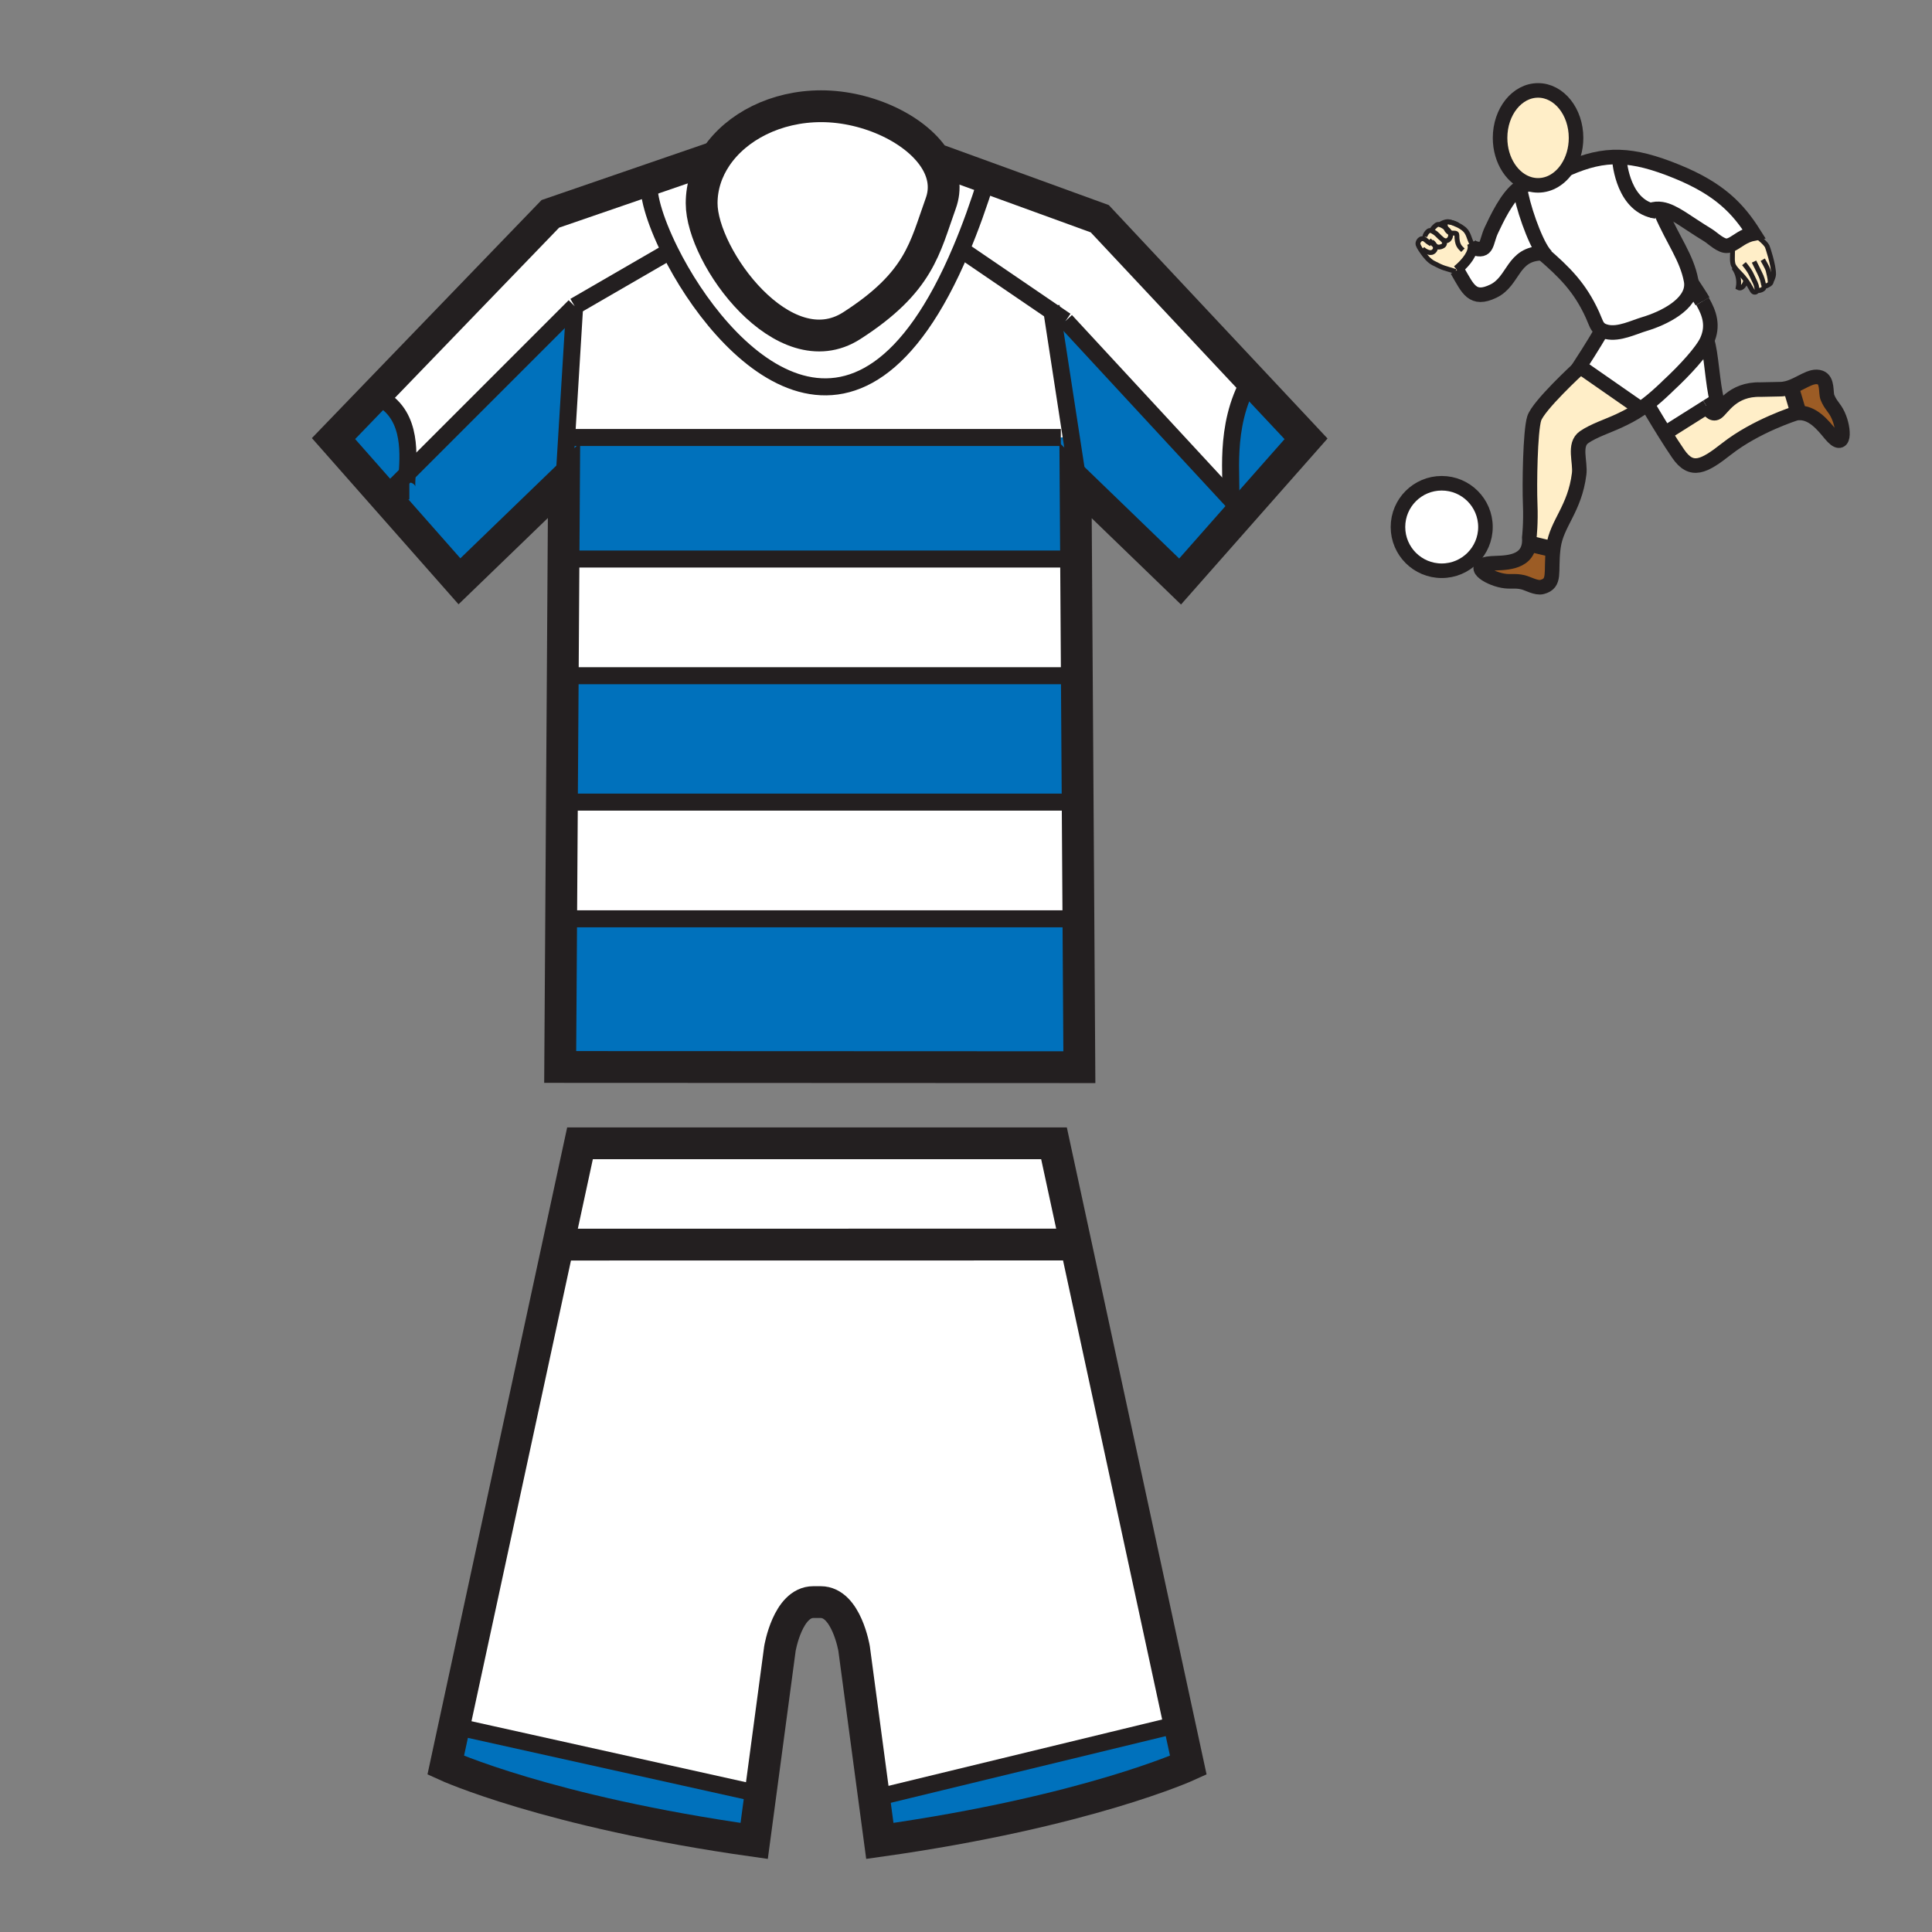 <?xml version="1.0" encoding="iso-8859-1"?>
<!-- Generator: Adobe Illustrator 12.0.1, SVG Export Plug-In . SVG Version: 6.00 Build 51448)  -->
<!DOCTYPE svg PUBLIC "-//W3C//DTD SVG 1.1//EN" "http://www.w3.org/Graphics/SVG/1.1/DTD/svg11.dtd">
<svg  version="1.1" id="Layer_1" xmlns="http://www.w3.org/2000/svg" xmlns:xlink="http://www.w3.org/1999/xlink" width="850.394" height="850.394"
	 viewBox="0 0 850.394 850.394" style="overflow:visible;enable-background:new 0 0 850.394 850.394;" xml:space="preserve">
<rect x="0" y="0" width="850.394" height="850.394" fill="#808080" stroke="none"/>
<g id="XMLID_11_">
	<g>
		<path style="fill:#0071BC;" d="M550.346,166.982l24.524,26.172l-28.194,31.939l-5.083-5.5
			C542.674,211.462,538.244,187.826,550.346,166.982z"/>
		<path style="fill:#FFFFFF;" d="M463.014,137.065l-39.943-27.231c3.917-9.255,7.714-19.752,11.395-31.607l49.594,18.04
			l66.286,70.715c-12.102,20.843-7.672,44.479-8.753,52.611l-72.513-78.387L463.014,137.065z"/>
		<polygon style="fill:#0071BC;" points="541.593,219.594 546.676,225.093 519.434,255.962 474.645,212.671 471.445,191.871 
			463.014,137.065 469.08,141.207 		"/>
		<path style="fill:#0071BC;" d="M519.134,758.867l3.917,18.115c0,0-44.812,20.501-135.782,33.319l-2.525-18.854L519.134,758.867z"
			/>
		<path style="fill:#FFFFFF;" d="M473.456,547.32l45.678,211.547l-134.39,32.581l-8.795-65.762c0,0-3.392-20.501-14.701-20.501
			h-3.264c-11.31,0-14.702,20.501-14.702,20.501l-8.56,63.996l-0.46-0.063l-134.358-29.854l45.764-211.932l225.553-0.032
			L473.456,547.32z"/>
		<polygon style="fill:#0071BC;" points="474.676,404.413 475.094,469.735 246.576,469.639 247.004,404.423 473.36,404.423 		"/>
		<polygon style="fill:#FFFFFF;" points="474.345,353.064 474.676,404.413 473.36,404.423 247.004,404.423 247.336,353.042 
			250.803,353.064 		"/>
		<polygon style="fill:#0071BC;" points="471.445,191.871 474.645,212.671 473.424,211.494 473.649,246.065 248.032,246.065 
			248.256,211.408 249.412,192.566 466.94,192.566 		"/>
		<polygon style="fill:#0071BC;" points="473.98,297.425 474.345,353.064 250.803,353.064 247.336,353.042 247.7,297.425 
			473.36,297.425 		"/>
		<polygon style="fill:#FFFFFF;" points="473.649,246.065 473.98,297.425 473.36,297.425 247.7,297.425 248.032,246.065 		"/>
		<polygon style="fill:#FFFFFF;" points="473.456,547.32 471.22,547.802 245.667,547.834 255.297,503.247 463.934,503.247 		"/>
		<path style="fill:#FFFFFF;" d="M463.014,137.065l8.432,54.805l-4.505,0.695H249.412l3.531-57.779l40.659-23.54l1.327-0.664
			c22.609,45.432,82.207,108.208,128.142-0.749L463.014,137.065z"/>
		<path style="fill:#FFFFFF;" d="M423.071,109.834c-45.935,108.957-105.533,46.181-128.142,0.749
			c-6.977-14.006-10.433-26.365-8.881-31.533l29.21-10.047c-4.098,6.077-6.42,13.054-6.42,20.469
			c0,23.604,36.187,73.091,66.083,53.874c29.959-19.26,32.1-34.24,39.183-53.874c2.312-6.398,1.327-12.669-1.947-18.34l1.284-0.545
			l21.025,7.64C430.785,90.083,426.987,100.579,423.071,109.834z"/>
		<path style="fill:#FFFFFF;" d="M315.259,69.004c8.935-13.247,26.268-22.245,46.202-22.245c20.683,0,42.639,10.39,50.696,24.374
			c3.274,5.671,4.259,11.941,1.947,18.34c-7.083,19.634-9.223,34.614-39.183,53.874c-29.896,19.217-66.083-30.27-66.083-53.874
			C308.839,82.058,311.161,75.081,315.259,69.004z"/>
		<path style="fill:#0071BC;" d="M334.722,789.683l-2.76,20.619c-90.981-12.818-135.771-33.319-135.771-33.319l3.713-17.217
			l134.358,29.854L334.722,789.683z"/>
		<path style="fill:#FFFFFF;" d="M294.929,110.583l-1.327,0.664l-40.659,23.54l-73.69,73.69c0.642-10.197,1.701-27.734-14.156-34.4
			l77.146-79.95l43.806-15.076C284.497,84.219,287.953,96.577,294.929,110.583z"/>
		<path style="fill:#0071BC;" d="M179.253,208.487c0-0.011,0-0.011,0-0.011l73.69-73.69l-3.531,57.779l-1.155,18.842l-46.021,44.458
			l-33.126-37.535l2.514-2.226L179.253,208.487z"/>
		<path style="fill:#0071BC;" d="M165.097,174.077c15.857,6.666,14.798,24.203,14.156,34.4c0,0,0,0,0,0.011l-7.629,7.618
			l-2.514,2.226l-22.31-25.284L165.097,174.077z"/>
	</g>
	<g>
		<path style="fill:none;stroke:#231F20;stroke-width:14;" d="M412.157,71.133c3.274,5.671,4.259,11.941,1.947,18.34
			c-7.083,19.634-9.223,34.614-39.183,53.874c-29.896,19.217-66.083-30.27-66.083-53.874c0-7.415,2.322-14.392,6.42-20.469
			c8.935-13.247,26.268-22.245,46.202-22.245C382.144,46.759,404.1,57.148,412.157,71.133z"/>
		<polyline style="fill:none;stroke:#231F20;stroke-width:14;" points="413.441,70.587 434.466,78.227 484.06,96.267 
			550.346,166.982 574.87,193.154 546.676,225.093 519.434,255.962 474.645,212.671 473.424,211.494 473.649,246.065 
			473.98,297.425 474.345,353.064 474.676,404.413 475.094,469.735 246.576,469.639 247.004,404.423 247.336,353.042 247.7,297.425 
			248.032,246.065 248.256,211.408 202.236,255.866 169.109,218.331 146.8,193.047 165.097,174.077 242.243,94.127 286.048,79.051 
			315.259,69.004 315.27,69.004 		"/>
		<path style="fill:none;stroke:#231F20;stroke-width:14;" d="M245.667,547.834l9.63-44.587h208.637l9.522,44.073l45.678,211.547
			l3.917,18.115c0,0-44.812,20.501-135.782,33.319l-2.525-18.854l-8.795-65.762c0,0-3.392-20.501-14.701-20.501h-3.264
			c-11.31,0-14.702,20.501-14.702,20.501l-8.56,63.996l-2.76,20.619c-90.981-12.818-135.771-33.319-135.771-33.319l3.713-17.217
			L245.667,547.834z"/>
		<polyline style="fill:none;stroke:#231F20;stroke-width:14;" points="244.137,547.834 245.667,547.834 471.22,547.802 		"/>
		<path style="fill:none;stroke:#231F20;stroke-width:7.49;" d="M291.462,77.007c-2.942-1.177-4.697-0.321-5.414,2.043
			c-1.552,5.168,1.904,17.526,8.881,31.533c22.609,45.432,82.207,108.208,128.142-0.749c3.917-9.255,7.714-19.752,11.395-31.607
			c0.129-0.407,0.246-0.813,0.375-1.22"/>
		<line style="fill:none;stroke:#231F20;stroke-width:7.49;" x1="293.602" y1="111.247" x2="252.943" y2="134.787"/>
		<line style="fill:none;stroke:#231F20;stroke-width:7.49;" x1="179.253" y1="208.487" x2="171.624" y2="216.105"/>
		<line style="fill:none;stroke:#231F20;stroke-width:7.49;" x1="252.943" y1="134.787" x2="179.253" y2="208.477"/>
		<polyline style="fill:none;stroke:#231F20;stroke-width:7.49;" points="422,109.107 423.071,109.834 463.014,137.065 
			469.08,141.207 		"/>
		<polyline style="fill:none;stroke:#231F20;stroke-width:7.49;" points="469.08,141.207 541.593,219.594 546.676,225.093 
			548.259,226.806 		"/>
		<path style="fill:none;stroke:#231F20;stroke-width:7.49;" d="M163.064,173.306c0.706,0.235,1.38,0.492,2.033,0.771
			c15.857,6.666,14.798,24.203,14.156,34.4c0,0,0,0,0,0.011c-0.289,4.537-0.492,7.618,0.931,7.618"/>
		<path style="fill:none;stroke:#231F20;stroke-width:7.49;" d="M550.399,166.886c-0.021,0.032-0.032,0.064-0.054,0.096
			c-12.102,20.843-7.672,44.479-8.753,52.611c-0.246,1.883-0.791,2.932-1.894,2.932"/>
		<polyline style="fill:none;stroke:#231F20;stroke-width:7.49;" points="252.943,134.787 249.412,192.566 248.256,211.408 		"/>
		<polyline style="fill:none;stroke:#231F20;stroke-width:7.49;" points="462.66,134.787 463.014,137.065 471.445,191.871 
			474.645,212.671 475.5,218.246 		"/>
		<polyline style="fill:none;stroke:#231F20;stroke-width:7.49;" points="248.663,192.566 249.412,192.566 466.94,192.566 		"/>
		<polyline style="fill:none;stroke:#231F20;stroke-width:7.49;" points="246.523,246.065 248.032,246.065 473.649,246.065 
			475.5,246.065 		"/>
		<polyline style="fill:none;stroke:#231F20;stroke-width:7.49;" points="246.523,297.425 247.7,297.425 473.36,297.425 		"/>
		<polyline style="fill:none;stroke:#231F20;stroke-width:7.49;" points="250.803,353.064 474.345,353.064 477.64,353.064 		"/>
		<polyline style="fill:none;stroke:#231F20;stroke-width:7.49;" points="246.523,404.423 247.004,404.423 473.36,404.423 		"/>
		<polyline style="fill:none;stroke:#231F20;stroke-width:7.49;" points="199.443,759.659 199.903,759.766 334.262,789.619 		"/>
		<polyline style="fill:none;stroke:#231F20;stroke-width:7.49;" points="383.481,791.759 384.744,791.448 519.134,758.867 
			524.72,757.52 		"/>
	</g>
</g>
<rect style="fill:none;" width="850.394" height="850.394"/>
<g id="XMLID_15_">
	<g>
		<path style="fill:#9C5C25;" d="M809.037,182.69c2.96,6.384,3.076,16.216-3.388,8.379c-3.118-3.784-7.866-9.85-14.312-9.276
			l-0.07-1.227l-2.828-9.539l-1.791-0.15c5.725-1.477,10.424-6.222,14.592-4.687c3.356,1.236,2.295,6.662,3.141,8.74
			C805.814,178.477,807.459,179.276,809.037,182.69z"/>
		<path style="fill:#FFEEC8;" d="M759.907,197.634c-9.893,7.772-15.367,10.595-21.195,2.118c-1.874-2.722-3.934-5.929-5.871-9.029
			l18.501-11.657h0.003c0.642,1.15,2.371,3.747,4.324,2.493c2.472-1.59,6.71-10.421,19.252-10.073l8.548-0.183
			c1.095,0,2.154-0.159,3.18-0.424l1.791,0.15l2.828,9.539l0.07,1.227c-0.286,0.027-0.576,0.064-0.872,0.119
			C790.466,181.913,773.02,187.329,759.907,197.634z"/>
		<path style="fill:#FFEEC8;" d="M776.456,125.682c0.049,0.323,0.092,1.102-0.47,1.532c-0.714,0.559-1.853,0.772-2.447,0.687
			l-0.138-0.037c-0.165,0.696-1.031,0.998-1.679,0.54c-0.613-0.427-1.235-2.353-3.256-5.071c-0.359-0.485-0.769-0.998-1.227-1.532
			c-1.291-1.493-2.755-2.786-3.668-4.071c-0.415-0.583-0.717-1.166-0.833-1.761c-0.482-2.429,0.104-4.352-0.259-8.532
			c2.456-1.272,4.968-3.756,9.496-4.666c1.52,1.358,4.946,3.887,5.868,5.639c0.192,0.366,2.877,8.331,2.816,12.377
			c-0.013,0.827-0.586,2.252-1.014,2.969c-0.015,0.388-0.158,0.943-0.774,1.325C777.97,125.627,776.953,126.317,776.456,125.682z"/>
		<path style="fill:#FFEEC8;" d="M765.107,126.573c0.586-3.067-0.073-6.1-1.843-8.624l0.308-0.22
			c0.913,1.285,2.377,2.578,3.668,4.071c0.458,0.534,0.867,1.046,1.227,1.532C768.159,124.989,766.862,127.449,765.107,126.573z"/>
		<path style="fill:#FFFFFF;" d="M751.748,103.476c-9.329-5.642-14.952-10.54-20.32-11.406c-1.645-0.269-3.265-0.156-4.959,0.43
			c-12.785-3.97-13.726-22.755-13.726-22.755l0.016-0.619c7.372,0.204,15.31,2.289,25.443,6.429
			c18.736,7.659,26.872,16.311,33.774,27.217c-4.528,0.909-7.04,3.393-9.496,4.666c-0.69,0.354-1.374,0.616-2.097,0.72
			C757.567,108.56,753.881,104.773,751.748,103.476z"/>
		<path style="fill:#FFFFFF;" d="M732.841,190.722c-4.099-6.555-7.638-12.627-7.638-12.627l-0.156-0.204
			c2.558-1.956,5.285-4.346,8.541-7.461l0.54-0.541c7.604-7.021,15.17-15.361,17.241-19.987c1.841,4.953,2.469,19.744,4.389,26.383
			l-4.413,2.78h-0.003L732.841,190.722z"/>
		<path style="fill:#FFFFFF;" d="M722.081,180.021l-0.152-0.229l-26.53-18.453l-0.141-0.098c0,0,6.781-10.396,9.552-15.496
			l0.256-0.436c0.583,0.317,1.297,0.574,2.188,0.778c5.386,1.224,11.84-2.057,16.624-3.481c8.364-2.493,20.87-8.624,20.635-17.592
			c1.682,2.6,3.424,5.108,4.873,7.623c3.101,5.367,4.883,10.775,1.983,17.265c-2.071,4.626-9.637,12.966-17.241,19.987l-0.54,0.541
			c-3.256,3.115-5.983,5.505-8.541,7.461C724.04,178.663,723.061,179.367,722.081,180.021z"/>
		<path style="fill:#FFFFFF;" d="M679.497,111.358c-4.144-5.582-9.433-20.943-10.5-28.815c1.422-0.952,2.893-1.462,4.382-1.313
			l0.033-0.125c1.157,0.317,2.356,0.482,3.586,0.482c5.179,0,9.808-2.942,12.874-7.562l0.263,0.177
			c8.117-3.534,15.074-5.292,22.624-5.078l-0.016,0.619c0,0,0.94,18.785,13.726,22.755c1.694-0.586,3.314-0.699,4.959-0.43
			l-0.22,1.59c5.279,12.261,11.202,19.651,13.134,29.749c0.104,0.543,0.162,1.08,0.171,1.605
			c0.235,8.969-12.271,15.099-20.635,17.592c-4.784,1.425-11.238,4.705-16.624,3.481c-0.892-0.204-1.605-0.46-2.188-0.778
			c-2.291-1.245-2.608-3.391-4.095-6.659c-5.523-12.154-12.319-18.837-22.02-27.204c0.144-0.003,0.286-0.003,0.433-0.003
			L679.497,111.358z"/>
		<path style="fill:#FFEEC8;" d="M695.081,208.583c-1.943,15.544-9.893,21.724-11.306,32.151c-0.046,0.342-0.089,0.674-0.125,1.004
			l-0.488-0.052l-8.831-2.121l-1.254-0.162c0.115-0.867,0.14-1.822,0.066-2.877c0,0,0.742-6.219,0.388-14.696
			c-0.354-8.477,0-31.968,1.767-37.622c1.764-5.654,19.43-21.904,19.43-21.904l0.671-0.964l26.53,18.453l0.152,0.229
			c-3.006,2.026-5.966,3.595-9.515,5.246c-4.84,2.258-11.034,4.226-15.282,7.146C692.515,195.696,695.74,203.31,695.081,208.583z"/>
		<path style="fill:#9C5C25;" d="M683.65,241.737c-1.188,10.201,1.211,14.995-4.849,16.619c-2.566,0.689-6.22-1.526-8.401-2.044
			c-3.72-0.891-5.328-0.019-9.023-0.72c-6.911-1.3-14.982-6.921-4.843-7.623c4.66-0.327,15.358,0.479,16.543-8.566l1.254,0.162
			l8.831,2.121L683.65,241.737z"/>
		<path style="fill:#FFFFFF;" d="M668.997,82.543c1.067,7.873,6.356,23.234,10.5,28.815l-0.113,0.085c-0.146,0-0.289,0-0.433,0.003
			c-13.412,0.128-12.414,12.249-21.623,16.692c-9.253,4.467-11.229-1.108-15.667-8.694c-0.106-0.183-0.217-0.369-0.326-0.556h0.003
			c2.499-1.996,6.57-6.121,6.823-9.768l0.5,0.003c6.408,2.157,5.219-2.401,7.846-7.925C658.518,96.97,663.367,86.296,668.997,82.543
			z"/>
		<path style="fill:#FFEEC8;" d="M693.717,60.694c0,5.069-1.443,9.713-3.845,13.332c-3.066,4.62-7.695,7.562-12.874,7.562
			c-1.229,0-2.429-0.165-3.586-0.482c-7.513-2.051-13.137-10.409-13.137-20.412c0-11.541,7.485-20.9,16.723-20.9
			C686.231,39.794,693.717,49.153,693.717,60.694z"/>
		<path style="fill:#FFFFFF;" d="M634.588,212.711c10.632,0,19.252,8.624,19.252,19.255c0,10.638-8.62,19.255-19.252,19.255
			c-10.635,0-19.255-8.618-19.255-19.255C615.333,221.335,623.953,212.711,634.588,212.711z"/>
		<path style="fill:#FFEEC8;" d="M638.323,104.511c-0.922,2.139-2.71,1.437-3.22,1.062c-0.125-0.128-0.259-0.241-0.396-0.339
			c-1.275-0.918-2.289-2.466-3.714-3.158c-0.247-0.119-0.412-0.256-0.507-0.403c-0.451-0.693,0.647-1.639,1.508-2.42
			c0.939-0.836,1.947-0.366,2.163-0.25l0.007-0.015c0.488,0.214,1.376,0.69,2.225,1.34c0.25,0.729,0.659,1.339,1.245,1.779
			c0.191,0.144,0.399,0.247,0.61,0.32C638.552,103.08,638.634,103.784,638.323,104.511z"/>
		<path style="fill:#FFEEC8;" d="M628.72,101.715c0.613-0.448,1.395-0.204,1.767-0.042c0.095,0.146,0.26,0.284,0.507,0.403
			c1.425,0.692,2.438,2.24,3.714,3.158c0.138,0.098,0.271,0.21,0.396,0.339c0.827,0.83,1.267,2.188-0.396,2.875
			c-1.386,0.564-2.225,0.335-3.101-0.327c-0.293-0.223-0.589-0.494-0.909-0.799l-0.695,0.073c-2.731-1.511-2.594-2.35-3.892-2.368
			c-0.006,0-0.012,0-0.018,0l1.071-0.854C627.268,103.491,627.871,102.316,628.72,101.715z"/>
		<path style="fill:#FFEEC8;" d="M640.728,119.503c-5.13-1.639-5.12-1.26-9.835-3.741c-1.968-1.041-3.473-2.951-4.736-4.706
			c-0.256-0.354-0.601-0.854-0.937-1.382l0.891-0.177c0.696,0.711,3.089,2.362,4.639,1.383c0.977-0.61,1.334-1.648,0.857-2.759
			c0.876,0.662,1.715,0.891,3.101,0.327c1.663-0.687,1.224-2.045,0.396-2.875c0.51,0.375,2.298,1.077,3.22-1.062
			c0.311-0.727,0.229-1.431-0.079-2.084c-0.382-0.799-1.103-1.52-1.855-2.099c-0.208-0.601-0.306-1.288-0.306-2.026
			c0-0.689,1.27-0.711,2.618-0.427c0.003,0,0.003,0,0.003,0c3.895,1.245,5.7,2.896,6.018,3.21c1.764,1.715,1.844,3.811,3.089,6.136
			l0.073-0.027c0.244,0.617,0.323,1.267,0.277,1.929c-0.253,3.646-4.324,7.772-6.823,9.768h-0.003
			c0.109,0.187,0.22,0.373,0.326,0.556L640.728,119.503z"/>
		<path style="fill:#FFEEC8;" d="M630.749,110.879c-1.55,0.979-3.942-0.671-4.639-1.383l-0.891,0.177
			c-0.431-0.681-0.842-1.413-1.02-1.953c-0.351-1.05,0.647-2.694,1.893-2.694c0.006,0,0.012,0,0.018,0
			c1.298,0.018,1.16,0.857,3.892,2.368l0.695-0.073c0.32,0.305,0.616,0.577,0.909,0.799
			C632.083,109.231,631.726,110.269,630.749,110.879z"/>
	</g>
	<g>
		<path style="fill:none;stroke:#231F20;stroke-width:6.408;" d="M673.412,81.105c-7.513-2.051-13.137-10.409-13.137-20.412
			c0-11.541,7.485-20.9,16.723-20.9c9.233,0,16.719,9.359,16.719,20.9c0,5.069-1.443,9.713-3.845,13.332
			c-3.066,4.62-7.695,7.562-12.874,7.562C675.769,81.588,674.569,81.423,673.412,81.105z"/>
		<path style="fill:none;stroke:#231F20;stroke-width:6.408;" d="M673.379,81.23c-1.489-0.149-2.96,0.36-4.382,1.313
			c-5.63,3.753-10.479,14.427-12.49,18.657c-2.627,5.523-1.438,10.082-7.846,7.925"/>
		<path style="fill:none;stroke:#231F20;stroke-width:6.408;" d="M641.335,118.889c0.109,0.187,0.22,0.373,0.326,0.556
			c4.438,7.586,6.414,13.161,15.667,8.694c9.209-4.443,8.211-16.564,21.623-16.692c0.144-0.003,0.286-0.003,0.433-0.003"/>
		<path style="fill:none;stroke:#231F20;stroke-width:6.408;" d="M677.435,110.144c0.513,0.439,1.019,0.873,1.517,1.303
			c9.7,8.367,16.496,15.05,22.02,27.204c1.486,3.268,1.804,5.414,4.095,6.659c0.583,0.317,1.297,0.574,2.188,0.778
			c5.386,1.224,11.84-2.057,16.624-3.481c8.364-2.493,20.87-8.624,20.635-17.592c-0.009-0.525-0.067-1.062-0.171-1.605
			c-1.932-10.098-7.854-17.488-13.134-29.749"/>
		<path style="fill:none;stroke:#231F20;stroke-width:6.408;" d="M690.135,74.203c8.117-3.534,15.074-5.292,22.624-5.078
			c7.372,0.204,15.31,2.289,25.443,6.429c18.736,7.659,26.872,16.311,33.774,27.217c-4.528,0.909-7.04,3.393-9.496,4.666
			c-0.69,0.354-1.374,0.616-2.097,0.72c-2.816,0.403-6.503-3.384-8.636-4.681c-9.329-5.642-14.952-10.54-20.32-11.406
			c-1.645-0.269-3.265-0.156-4.959,0.43c-0.448,0.152-0.899,0.338-1.36,0.562"/>
		<path style="fill:none;stroke:#231F20;stroke-width:7.066;" d="M749.386,132.637c-1.449-2.515-3.191-5.023-4.873-7.623
			c-0.003-0.003-0.003-0.006-0.006-0.009"/>
		<path style="fill:none;stroke:#231F20;stroke-width:6.408;" d="M694.728,162.303c0,0-17.666,16.25-19.43,21.904
			c-1.767,5.654-2.12,29.145-1.767,37.622c0.354,8.477-0.388,14.696-0.388,14.696c0.073,1.056,0.049,2.011-0.066,2.877
			c-1.185,9.045-11.883,8.239-16.543,8.566c-10.14,0.702-2.068,6.323,4.843,7.623c3.695,0.702,5.304-0.171,9.023,0.72
			c2.182,0.519,5.835,2.734,8.401,2.044c6.06-1.624,3.661-6.417,4.849-16.619c0.036-0.33,0.079-0.662,0.125-1.004
			c1.413-10.427,9.362-16.606,11.306-32.151c0.659-5.273-2.566-12.886,2.203-16.17c4.248-2.92,10.442-4.889,15.282-7.146
			c3.549-1.651,6.509-3.219,9.515-5.246c0.979-0.653,1.959-1.358,2.966-2.13c2.558-1.956,5.285-4.346,8.541-7.461l0.54-0.541
			c7.604-7.021,15.17-15.361,17.241-19.987c2.899-6.49,1.117-11.898-1.983-17.265"/>
		<polyline style="fill:none;stroke:#231F20;stroke-width:6.408;" points="751.342,179.065 732.841,190.722 732.529,190.917 		"/>
		<path style="fill:none;stroke:#231F20;stroke-width:6.408;" d="M751.369,149.902c1.841,4.953,2.469,19.744,4.389,26.383
			l-4.413,2.78"/>
		<path style="fill:none;stroke:#231F20;stroke-width:6.408;" d="M668.938,82.109c0.019,0.141,0.037,0.287,0.059,0.434
			c1.067,7.873,6.356,23.234,10.5,28.815c0.598,0.812,1.175,1.416,1.712,1.761"/>
		<path style="fill:none;stroke:#231F20;stroke-width:2.136;" d="M638.701,97.874c-0.25-0.083-0.513-0.162-0.781-0.238
			c-1.412-0.4-4.485,1.034-3.759,1.349l0.003,0.003c0.488,0.214,1.376,0.69,2.225,1.34c0.753,0.58,1.474,1.3,1.855,2.099
			c0.308,0.653,0.39,1.358,0.079,2.084c-0.922,2.139-2.71,1.437-3.22,1.062c-0.015-0.012-0.03-0.021-0.043-0.034"/>
		<path style="fill:none;stroke:#231F20;stroke-width:2.136;" d="M647.811,107.22c-1.245-2.325-1.325-4.421-3.089-6.136
			c-0.317-0.314-2.123-1.965-6.018-3.21"/>
		<path style="fill:none;stroke:#231F20;stroke-width:2.136;" d="M634.2,99.027c0,0-0.015-0.009-0.043-0.024
			c-0.216-0.116-1.224-0.585-2.163,0.25c-0.86,0.781-1.959,1.727-1.508,2.42c0.095,0.146,0.26,0.284,0.507,0.403
			c1.425,0.692,2.438,2.24,3.714,3.158c0.138,0.098,0.271,0.21,0.396,0.339c0.827,0.83,1.267,2.188-0.396,2.875
			c-1.386,0.564-2.225,0.335-3.101-0.327c-0.293-0.223-0.589-0.494-0.909-0.799c-0.479-0.452-1.01-0.983-1.669-1.544"/>
		<path style="fill:none;stroke:#231F20;stroke-width:2.136;" d="M630.7,101.776c0,0-0.079-0.045-0.214-0.104
			c-0.372-0.162-1.153-0.406-1.767,0.042c-0.849,0.601-1.452,1.776-1.556,2.457"/>
		<path style="fill:none;stroke:#231F20;stroke-width:2.136;" d="M640.728,119.503c-5.13-1.639-5.12-1.26-9.835-3.741
			c-1.968-1.041-3.473-2.951-4.736-4.706c-0.256-0.354-0.601-0.854-0.937-1.382c-0.431-0.681-0.842-1.413-1.02-1.953
			c-0.351-1.05,0.647-2.694,1.893-2.694c0.006,0,0.012,0,0.018,0c1.298,0.018,1.16,0.857,3.892,2.368"/>
		<path style="fill:none;stroke:#231F20;stroke-width:2.136;" d="M630.209,106.415c0.702,0.556,1.156,1.139,1.397,1.706
			c0.477,1.111,0.119,2.148-0.857,2.759c-1.55,0.979-3.942-0.671-4.639-1.383"/>
		<path style="fill:none;stroke:#231F20;stroke-width:2.136;stroke-miterlimit:10;" d="M771.977,102.771
			c1.52,1.358,4.946,3.887,5.868,5.639c0.192,0.366,2.877,8.331,2.816,12.377c-0.013,0.827-0.586,2.252-1.014,2.969
			c-0.237,0.394-0.43,0.574-0.46,0.33c-0.102-0.772,0.104-0.955-0.922-5.056c-0.306-1.242-2.374-4.715-2.374-4.715"/>
		<path style="fill:none;stroke:#231F20;stroke-width:2.136;stroke-miterlimit:10;" d="M779.605,123.29
			c0,0,0.052,0.192,0.042,0.467c-0.015,0.388-0.158,0.943-0.774,1.325c-0.903,0.546-1.92,1.236-2.417,0.601
			c-0.086-0.113-0.155-0.266-0.208-0.467c-0.378-1.538-0.396-2.484-1.864-5.383c-0.921-1.819-2.328-4.696-2.328-4.696"/>
		<path style="fill:none;stroke:#231F20;stroke-width:2.136;stroke-miterlimit:10;" d="M776.432,125.536
			c0,0,0.012,0.055,0.024,0.146c0.049,0.323,0.092,1.102-0.47,1.532c-0.714,0.559-1.853,0.772-2.447,0.687"/>
		<path style="fill:none;stroke:#231F20;stroke-width:2.136;stroke-miterlimit:10;" d="M762.407,106.653
			c0.027,0.271,0.055,0.531,0.073,0.784c0.362,4.181-0.224,6.103,0.259,8.532c0.116,0.595,0.418,1.178,0.833,1.761
			c0.913,1.285,2.377,2.578,3.668,4.071c0.458,0.534,0.867,1.046,1.227,1.532c2.021,2.719,2.643,4.645,3.256,5.071
			c0.647,0.458,1.514,0.156,1.679-0.54c0.04-0.162,0.04-0.348-0.012-0.552c-0.303-1.229,0.039-1.437-1.81-5.011
			c-0.593-1.132-1.004-2.746-3.946-6.255"/>
		<path style="fill:none;stroke:#231F20;stroke-width:4.272;stroke-miterlimit:10;" d="M641.338,118.889
			c2.499-1.996,6.57-6.121,6.823-9.768c0.046-0.662-0.033-1.312-0.277-1.929c-0.049-0.131-0.107-0.266-0.175-0.394"/>
		<path style="fill:none;stroke:#231F20;stroke-width:2.136;" d="M763.097,117.711c0.058,0.08,0.112,0.159,0.168,0.238
			c1.77,2.523,2.429,5.557,1.843,8.624c1.755,0.875,3.052-1.584,3.359-3.241c0.016-0.073,0.027-0.144,0.037-0.214"/>
		<path style="fill:none;stroke:#231F20;stroke-width:2.136;" d="M641.555,99c-0.546-0.445-1.725-0.891-2.851-1.126
			c0,0,0,0-0.003,0c-1.349-0.284-2.618-0.262-2.618,0.427c0,0.738,0.098,1.425,0.306,2.026c0.25,0.729,0.659,1.339,1.245,1.779
			c0.191,0.144,0.399,0.247,0.61,0.32c1.385,0.482,3.021-0.293,3.021,1.016c0,4.541,1.291,5.334,2.658,6.701"/>
		<path style="fill:none;stroke:#231F20;stroke-width:6.408;" d="M751.076,178.553c0,0,0.095,0.205,0.266,0.513h0.003
			c0.642,1.15,2.371,3.747,4.324,2.493c2.472-1.59,6.71-10.421,19.252-10.073l8.548-0.183c1.095,0,2.154-0.159,3.18-0.424
			c5.725-1.477,10.424-6.222,14.592-4.687c3.356,1.236,2.295,6.662,3.141,8.74c1.434,3.546,3.078,4.345,4.656,7.76
			c2.96,6.384,3.076,16.216-3.388,8.379c-3.118-3.784-7.866-9.85-14.312-9.276c-0.286,0.027-0.576,0.064-0.872,0.119
			c0,0-17.446,5.416-30.559,15.721c-9.893,7.772-15.367,10.595-21.195,2.118c-1.874-2.722-3.934-5.929-5.871-9.029
			c-4.099-6.555-7.638-12.627-7.638-12.627"/>
		<path style="fill:none;stroke:#231F20;stroke-width:6.408;" d="M721.929,179.792l-26.53-18.453l-0.141-0.098
			c0,0,6.781-10.396,9.552-15.496"/>
		<path style="fill:none;stroke:#231F20;stroke-width:6.408;" d="M712.743,69.745c0,0,0.94,18.785,13.726,22.755
			c0.797,0.247,1.636,0.436,2.527,0.562"/>
		<line style="fill:none;stroke:#231F20;stroke-width:7.066;" x1="674.331" y1="239.564" x2="683.162" y2="241.686"/>
		<line style="fill:none;stroke:#231F20;stroke-width:7.066;" x1="788.439" y1="171.028" x2="791.268" y2="180.566"/>
		<path style="fill:none;stroke:#231F20;stroke-width:6.408;" d="M653.84,231.966c0,10.638-8.62,19.255-19.252,19.255
			c-10.635,0-19.255-8.618-19.255-19.255c0-10.631,8.62-19.255,19.255-19.255C645.22,212.711,653.84,221.335,653.84,231.966z"/>
	</g>
</g>
</svg>

